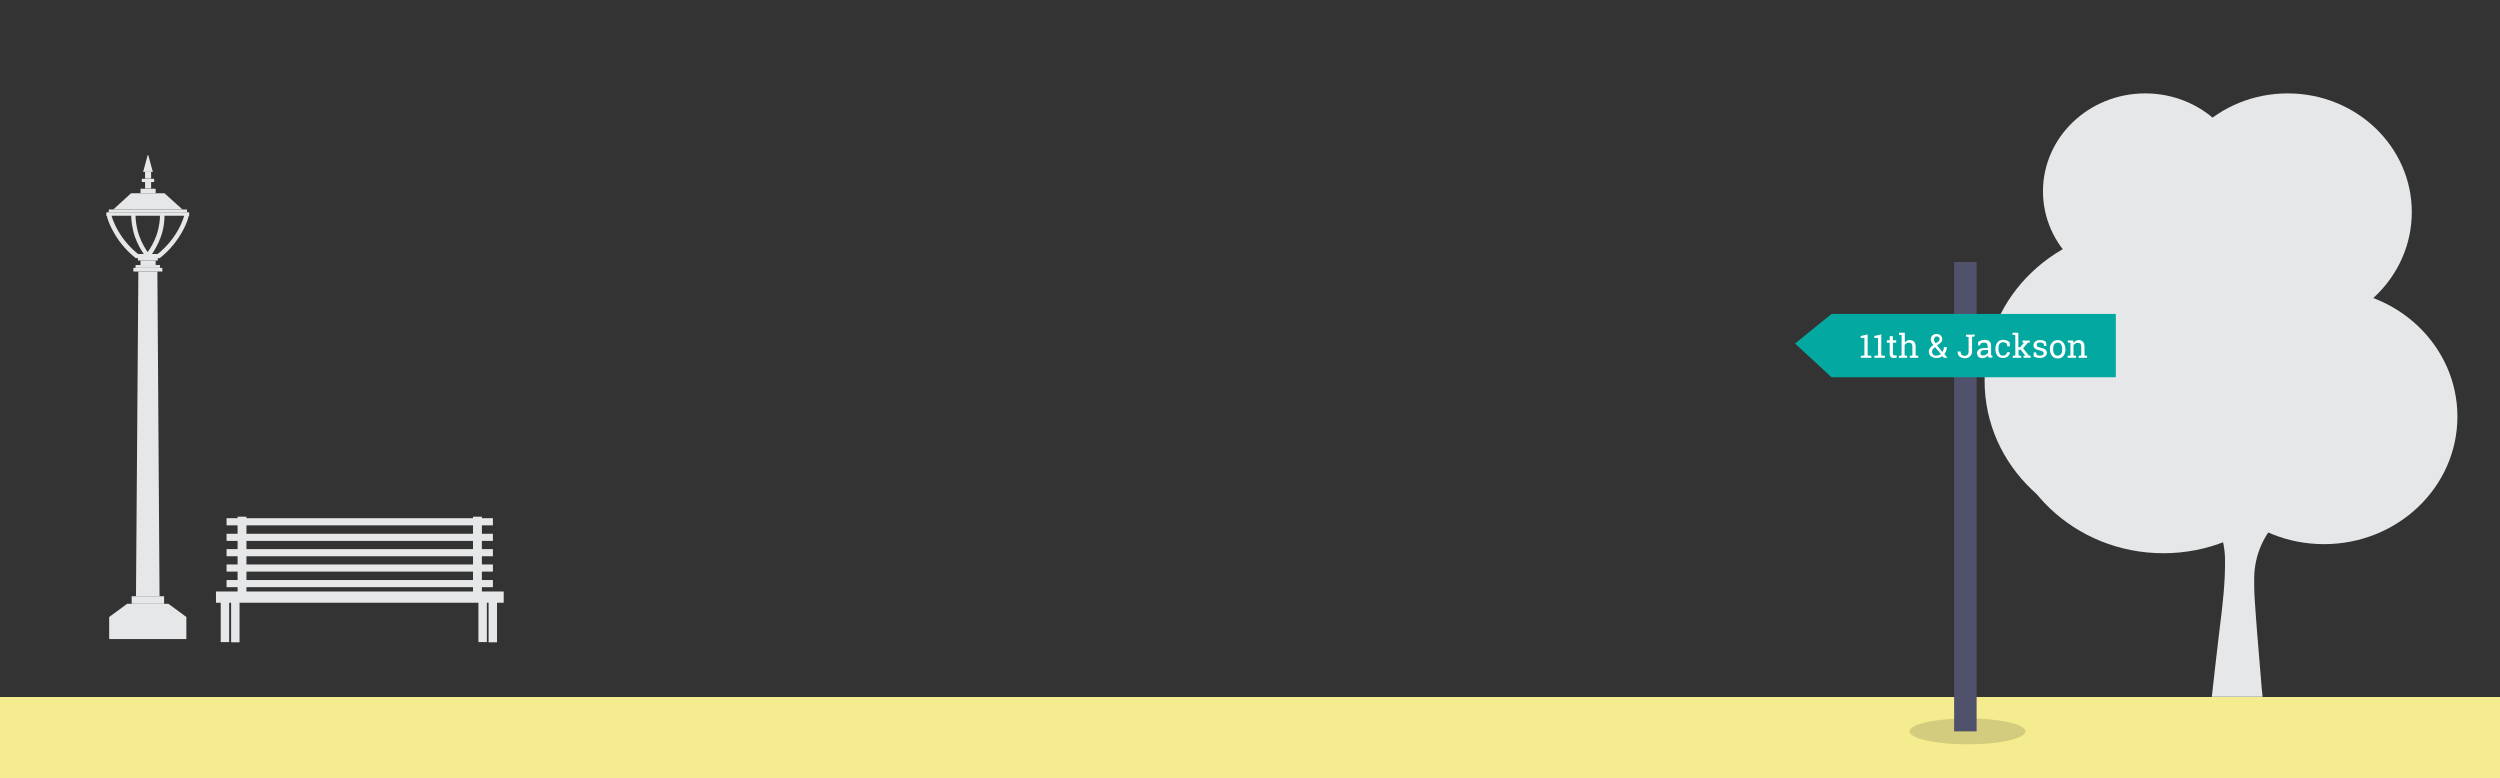 <?xml version="1.0" encoding="utf-8"?>
<!-- Generator: Adobe Illustrator 19.1.0, SVG Export Plug-In . SVG Version: 6.00 Build 0)  -->
<svg version="1.1" id="Layer_1" xmlns="http://www.w3.org/2000/svg" xmlns:xlink="http://www.w3.org/1999/xlink" x="0px" y="0px"
	 viewBox="146 253 1156.4 360" style="enable-background:new 146 253 1156.4 360;" xml:space="preserve">
<rect x="146" y="253" width="1156.4" height="360" fill="#333333" stroke="none"/>
<style type="text/css">
	.st0{fill:#E6E7E8;}
	.st1{fill:#F4EC8F;}
	.st2{fill:#D3CB7D;}
	.st3{fill:#50516A;}
	.st4{fill:#03A8A0;}
	.st5{enable-background:new    ;}
	.st6{fill:#FFFFFF;}
</style>
<path class="st0" d="M1199.5,484.3c-3.3,2.9-6.7,5.6-10.1,8.4 M1171.1,494.6c2.6,5.2,3.9,10.8,4.1,16.5v0.1
	c0.2,11.3-1.2,22.4-2.6,33.6c-1.2,10.1-2.4,20.4-3.5,30.5h23.5c-0.1-1.2-0.3-2.5-0.4-3.7c-0.9-11.6-2-23.2-2.8-34.7
	c-0.3-4.5-0.7-9-0.7-13.5c0-1,0-2.1,0-3.1c0.1-10.5,4.5-20.6,12.3-27.7"/>
<ellipse class="st0" cx="1146.7" cy="437.9" rx="74.3" ry="71"/>
<ellipse class="st0" cx="1204.2" cy="351.1" rx="57.4" ry="54.9"/>
<ellipse class="st0" cx="1221" cy="445.7" rx="61.7" ry="59"/>
<ellipse class="st0" cx="1138.3" cy="341.5" rx="47.3" ry="45.3"/>
<ellipse class="st0" cx="1138.3" cy="429.2" rx="74.3" ry="71"/>
<rect x="146" y="575.4" class="st1" width="1156.4" height="39.3"/>
<ellipse class="st2" cx="1056.1" cy="591.3" rx="26.8" ry="6"/>
<rect x="1049.9" y="374.2" class="st3" width="10.4" height="217.1"/>
<g>
	<polygon class="st4" points="1124.7,427.5 993.2,427.5 976.3,411.9 993.2,398.2 1124.7,398.2 	"/>
	<g>
		<g class="st5">
			<path class="st6" d="M1006.7,417.6l1.7-0.2v-8.1h-1.7v-0.9l3.2-0.7v9.7l1.7,0.2v0.9h-4.8L1006.7,417.6L1006.7,417.6z"/>
			<path class="st6" d="M1013,417.6l1.7-0.2v-8.1h-1.7v-0.9l3.2-0.7v9.7l1.7,0.2v0.9h-4.9L1013,417.6L1013,417.6z"/>
			<path class="st6" d="M1021.6,408.5v1.9h1.5v1.1h-1.5v4.9c0,0.4,0.1,0.6,0.2,0.8c0.2,0.2,0.4,0.2,0.6,0.2c0.1,0,0.3,0,0.4,0
				c0.2,0,0.3,0,0.4-0.1l0.2,1c-0.1,0.1-0.3,0.2-0.6,0.2c-0.3,0.1-0.5,0.1-0.8,0.1c-0.6,0-1.1-0.2-1.4-0.5c-0.4-0.4-0.5-0.9-0.5-1.7
				v-4.9h-1.3v-1.1h1.3v-1.9H1021.6z"/>
			<path class="st6" d="M1024.4,417.6l1.2-0.2V408l-1.2-0.2v-0.9h2.7v4.6c0.3-0.4,0.6-0.7,1-0.9c0.4-0.2,0.8-0.3,1.3-0.3
				c0.9,0,1.5,0.3,2,0.8s0.7,1.3,0.7,2.4v3.9l1.2,0.2v0.9h-3.9v-0.9l1.2-0.2v-3.9c0-0.7-0.1-1.2-0.4-1.5c-0.3-0.3-0.7-0.5-1.3-0.5
				c-0.4,0-0.8,0.1-1.1,0.3c-0.3,0.2-0.6,0.5-0.8,0.8v4.8l1.2,0.2v0.9h-3.9L1024.4,417.6L1024.4,417.6z"/>
			<path class="st6" d="M1038.2,415.6c0-0.6,0.2-1.1,0.5-1.6c0.4-0.5,0.9-0.9,1.6-1.4c-0.4-0.5-0.7-0.9-0.9-1.3
				c-0.2-0.4-0.3-0.8-0.3-1.2c0-0.8,0.2-1.5,0.7-1.9c0.5-0.5,1.2-0.7,2-0.7s1.4,0.2,1.9,0.7s0.7,1,0.7,1.6c0,0.5-0.1,0.9-0.4,1.3
				s-0.6,0.7-1.2,1.1l-0.8,0.6l2.5,3c0.2-0.3,0.4-0.7,0.5-1.1c0.1-0.4,0.2-0.8,0.2-1.2h1.3c0,0.7-0.1,1.3-0.3,1.8
				c-0.2,0.6-0.5,1.1-0.8,1.5l1.4,1.7l0,0h-1.7l-0.6-0.8c-0.4,0.3-0.8,0.5-1.3,0.7c-0.5,0.2-1,0.2-1.5,0.2c-1.1,0-1.9-0.3-2.6-0.9
				C1038.5,417.3,1038.2,416.5,1038.2,415.6z M1041.7,417.5c0.4,0,0.7-0.1,1.1-0.2c0.3-0.1,0.7-0.3,1-0.5l-2.7-3.2l-0.3,0.2
				c-0.5,0.3-0.8,0.7-0.9,1c-0.1,0.3-0.2,0.6-0.2,0.8c0,0.6,0.2,1,0.5,1.4S1041,417.5,1041.7,417.5z M1040.6,410.1
				c0,0.3,0.1,0.5,0.2,0.8c0.1,0.3,0.3,0.6,0.6,0.9l1-0.7c0.3-0.2,0.5-0.4,0.6-0.6s0.2-0.5,0.2-0.7c0-0.3-0.1-0.6-0.4-0.8
				c-0.2-0.2-0.6-0.4-0.9-0.4c-0.4,0-0.7,0.1-0.9,0.4C1040.7,409.4,1040.6,409.7,1040.6,410.1z"/>
			<path class="st6" d="M1059.4,407.7v0.9l-1.2,0.2v6.7c0,1-0.3,1.7-0.9,2.3s-1.4,0.9-2.4,0.9s-1.9-0.3-2.5-0.8s-0.9-1.3-0.9-2.3
				l0,0h1.4c0,0.7,0.2,1.2,0.5,1.5c0.3,0.3,0.8,0.5,1.4,0.5c0.5,0,1-0.2,1.3-0.5c0.3-0.4,0.5-0.9,0.5-1.5v-6.7l-1.2-0.2v-0.9h2.7
				L1059.4,407.7L1059.4,407.7z"/>
			<path class="st6" d="M1065.8,418.5c0-0.2-0.1-0.4-0.1-0.6s0-0.3-0.1-0.5c-0.3,0.4-0.6,0.7-1.1,0.9c-0.4,0.2-0.9,0.4-1.4,0.4
				c-0.8,0-1.5-0.2-1.9-0.6c-0.4-0.4-0.7-1-0.7-1.7c0-0.8,0.3-1.4,0.9-1.8c0.6-0.4,1.5-0.6,2.5-0.6h1.5v-1c0-0.5-0.1-0.8-0.4-1.1
				c-0.3-0.3-0.7-0.4-1.2-0.4c-0.4,0-0.7,0-1,0.1s-0.5,0.2-0.7,0.4l-0.2,0.8h-0.9v-1.6c0.4-0.3,0.8-0.5,1.3-0.7
				c0.5-0.2,1.1-0.3,1.7-0.3c0.9,0,1.7,0.2,2.2,0.7c0.6,0.5,0.8,1.1,0.8,2v3.9c0,0.1,0,0.2,0,0.3s0,0.2,0,0.3l0.6,0.1v0.9h-1.8
				L1065.8,418.5L1065.8,418.5z M1063.4,417.4c0.5,0,0.9-0.1,1.3-0.4c0.4-0.2,0.7-0.5,0.9-0.8v-1.3h-1.6c-0.6,0-1.1,0.1-1.4,0.4
				c-0.4,0.3-0.5,0.6-0.5,1s0.1,0.6,0.3,0.8C1062.6,417.4,1062.9,417.4,1063.4,417.4z"/>
			<path class="st6" d="M1072.5,417.5c0.5,0,0.9-0.1,1.3-0.5c0.4-0.3,0.6-0.7,0.6-1.1h1.3l0,0c0,0.7-0.3,1.3-0.9,1.9
				c-0.6,0.5-1.4,0.8-2.2,0.8c-1.2,0-2.1-0.4-2.7-1.1c-0.6-0.8-0.9-1.7-0.9-2.9v-0.3c0-1.1,0.3-2.1,0.9-2.9s1.5-1.2,2.7-1.2
				c0.6,0,1.2,0.1,1.7,0.3c0.5,0.2,0.9,0.5,1.3,0.9l0.1,1.8h-1.2l-0.3-1.3c-0.2-0.2-0.4-0.3-0.7-0.4c-0.3-0.1-0.6-0.2-0.9-0.2
				c-0.8,0-1.3,0.3-1.7,0.8s-0.5,1.2-0.5,2v0.3c0,0.8,0.2,1.5,0.5,2.1C1071.2,417.3,1071.7,417.5,1072.5,417.5z"/>
			<path class="st6" d="M1076.9,407.8v-0.9h2.7v6.7h0.9l1.7-2.1l-0.7-0.1v-0.9h3.4v0.9l-1,0.2l-2.1,2.5l2.6,3.3l0.9,0.2v0.9h-3.3
				v-0.9l0.8-0.1l-2.1-2.7h-1v2.6l1.2,0.2v0.9h-3.9v-0.9l1.2-0.2V408L1076.9,407.8z"/>
			<path class="st6" d="M1092.6,413h-1.1l-0.2-1c-0.2-0.2-0.4-0.3-0.7-0.4c-0.3-0.1-0.6-0.2-0.9-0.2c-0.5,0-0.9,0.1-1.2,0.3
				c-0.3,0.2-0.4,0.5-0.4,0.8c0,0.3,0.1,0.6,0.3,0.8c0.2,0.2,0.7,0.3,1.4,0.5c1,0.2,1.8,0.5,2.3,0.9s0.7,0.9,0.7,1.5
				c0,0.7-0.3,1.3-0.9,1.7s-1.3,0.7-2.3,0.7c-0.6,0-1.2-0.1-1.6-0.2c-0.5-0.1-0.9-0.3-1.3-0.6V416h1.1l0.3,1.1
				c0.2,0.2,0.4,0.3,0.7,0.3c0.3,0.1,0.6,0.1,0.9,0.1c0.5,0,0.9-0.1,1.2-0.3c0.3-0.2,0.4-0.5,0.4-0.8c0-0.3-0.1-0.6-0.4-0.8
				c-0.2-0.2-0.7-0.4-1.4-0.5c-1-0.2-1.7-0.5-2.2-0.9s-0.7-0.9-0.7-1.5c0-0.7,0.3-1.2,0.8-1.7c0.6-0.5,1.3-0.7,2.2-0.7
				c0.6,0,1.2,0.1,1.6,0.2c0.5,0.2,0.9,0.4,1.2,0.7L1092.6,413z"/>
			<path class="st6" d="M1094.2,414.4c0-1.2,0.3-2.2,1-2.9c0.6-0.8,1.5-1.2,2.6-1.2s2,0.4,2.6,1.2c0.6,0.8,1,1.8,1,3v0.2
				c0,1.2-0.3,2.2-1,3c-0.6,0.8-1.5,1.1-2.6,1.1s-2-0.4-2.6-1.2c-0.6-0.8-1-1.8-1-2.9V414.4z M1095.7,414.6c0,0.9,0.2,1.6,0.5,2.1
				c0.4,0.6,0.9,0.8,1.6,0.8s1.2-0.3,1.6-0.8c0.4-0.6,0.5-1.3,0.5-2.1v-0.2c0-0.8-0.2-1.5-0.5-2.1c-0.4-0.6-0.9-0.8-1.6-0.8
				s-1.2,0.3-1.6,0.8c-0.4,0.6-0.5,1.3-0.5,2.1V414.6z"/>
			<path class="st6" d="M1102.5,417.6l1.2-0.2v-5.8l-1.2-0.2v-0.9h2.5l0.1,1.2c0.3-0.4,0.6-0.8,1-1c0.4-0.2,0.9-0.4,1.4-0.4
				c0.9,0,1.5,0.3,2,0.8s0.7,1.3,0.7,2.4v3.9l1.2,0.2v0.9h-3.9v-0.9l1.2-0.2v-3.9c0-0.7-0.1-1.2-0.4-1.5c-0.3-0.3-0.7-0.4-1.3-0.4
				c-0.4,0-0.8,0.1-1.1,0.3c-0.3,0.2-0.6,0.5-0.8,0.8v4.7l1.2,0.2v0.9h-3.9v-0.9H1102.5L1102.5,417.6z"/>
		</g>
	</g>
</g>
<g>
	<rect x="196.5" y="538.4" class="st0" width="35.7" height="10.2"/>
	<rect x="206.9" y="528.8" class="st0" width="15" height="3.5"/>
	<polygon class="st0" points="223.9,532.3 204.8,532.3 196.5,538.4 232.2,538.4 	"/>
	<polygon class="st0" points="218.8,378.6 210,378.6 208.9,528.8 219.8,528.8 	"/>
	<rect x="207.7" y="376.9" class="st0" width="13.4" height="1.7"/>
	<rect x="208.7" y="375.6" class="st0" width="11.3" height="1.3"/>
	<rect x="196.3" y="349.9" class="st0" width="36.2" height="1.3"/>
	<rect x="209.8" y="372.2" class="st0" width="9.2" height="1.3"/>
	<rect x="211" y="373.5" class="st0" width="7" height="2.1"/>
	<rect x="211" y="340.3" class="st0" width="7" height="2.1"/>
	<rect x="211.6" y="335.7" class="st0" width="5.7" height="1.5"/>
	<polygon class="st0" points="216.7,332.5 212.2,332.5 214.3,324.8 214.6,324.8 	"/>
	<polygon class="st0" points="222.1,342.4 206.6,342.4 198.4,349.9 230.4,349.9 	"/>
	<rect x="213.1" y="337.1" class="st0" width="2.8" height="3.1"/>
	<rect x="213.1" y="332.5" class="st0" width="2.8" height="3.1"/>
	<path class="st0" d="M195.2,351.2v1.7h0.2c0.4,1.6,1.8,6,5.7,11.5c3.4,4.7,7.4,7.8,7.6,7.9l0,0v0.1H220v-0.1l0,0
		c0.2-0.1,4.2-3.2,7.6-7.9c3.9-5.4,5.3-9.8,5.7-11.5h0.2v-1.7H195.2z M209.9,370.5c-0.3-0.2-4-3.1-7.1-7.4
		c-3.3-4.6-4.7-8.5-5.2-10.3h9.1c0,1.7,0.3,5.6,1.7,9.7c1.2,3.5,3,6.4,4.1,8C212.5,370.5,209.9,370.5,209.9,370.5z M210.3,361.8
		c-1.3-3.8-1.6-7.4-1.6-9H220c0,1.6-0.3,5.2-1.6,9c-1.2,3.4-3,6.3-4.1,7.8C213.3,368.2,211.5,365.3,210.3,361.8z M226,363.1
		c-3.1,4.3-6.8,7.2-7.1,7.4h-2.6c1.1-1.6,2.9-4.5,4.1-8c1.5-4.1,1.7-8,1.7-9.7h9.1C230.7,354.6,229.3,358.5,226,363.1z"/>
</g>
<g id="XMLID_163_">
	<g id="XMLID_175_">
		<rect id="XMLID_180_" x="250.8" y="492.7" class="st0" width="123.2" height="3.3"/>
		<rect id="XMLID_179_" x="250.8" y="499.9" class="st0" width="123.2" height="3.3"/>
		<rect id="XMLID_178_" x="250.8" y="507" class="st0" width="123.2" height="3.3"/>
		<rect id="XMLID_177_" x="250.8" y="514.1" class="st0" width="123.2" height="3.3"/>
		<rect id="XMLID_176_" x="250.8" y="521.3" class="st0" width="123.2" height="3.3"/>
	</g>
	<rect id="XMLID_174_" x="245.9" y="526.6" class="st0" width="133.1" height="5.2"/>
	<g id="XMLID_171_">
		<rect id="XMLID_173_" x="255.9" y="492" class="st0" width="4.1" height="35.9"/>
		<rect id="XMLID_172_" x="364.8" y="492" class="st0" width="4.1" height="35.9"/>
	</g>
	<g id="XMLID_164_">
		<g id="XMLID_168_">
			<rect id="XMLID_170_" x="248.1" y="528.9" class="st0" width="3.9" height="21.1"/>
			<rect id="XMLID_169_" x="252.9" y="529" class="st0" width="3.9" height="21.1"/>
		</g>
		<g id="XMLID_165_">
			<rect id="XMLID_167_" x="367.3" y="528.9" class="st0" width="3.9" height="21.1"/>
			<rect id="XMLID_166_" x="372" y="529" class="st0" width="3.9" height="21.1"/>
		</g>
	</g>
</g>
<g>
	<path class="st3" d="M1512.4,660.2c-0.4,0.9-0.8,1.6-1.2,2.2c-0.4,0.6-0.8,1.1-1.3,1.4c-0.2,0.2-0.5,0.3-0.8,0.4s-0.6,0.1-0.8,0.1
		l0,0c-0.4,0-0.8-0.1-1-0.4c-0.3-0.3-0.4-0.7-0.4-1.2l0,0l0,0c0-0.3,0.1-0.7,0.2-1.2s0.3-1,0.5-1.6c0.1-0.2,0.2-0.6,0.4-1.2
		c0.2-0.6,0.5-1.3,0.7-2c0-0.1,0.1-0.4,0.3-0.9h-1.3c-0.2,0-0.4-0.2-0.4-0.4c0-0.2,0.2-0.4,0.4-0.4h1.5c0.1-0.1,0.1-0.3,0.2-0.4
		c0.4-1.1,0.8-2.3,0.9-2.5c0.1-0.2,0.3-0.3,0.5-0.3s0.3,0.3,0.3,0.5c-0.1,0.2-0.5,1.4-0.9,2.5c0,0.1,0,0.1-0.1,0.2h1.3
		c0.2,0,0.4,0.2,0.4,0.4c0,0.2-0.2,0.4-0.4,0.4h-1.6c-0.2,0.6-0.3,1-0.4,1.2c-0.3,0.8-0.5,1.5-0.7,2s-0.3,0.9-0.4,1.2
		c-0.2,0.6-0.4,1.1-0.5,1.5c-0.1,0.4-0.2,0.8-0.2,1.1l0,0c0,0.3,0.1,0.5,0.2,0.7c0.1,0.1,0.3,0.2,0.4,0.2l0,0c0.2,0,0.4,0,0.6-0.1
		c0.2-0.1,0.4-0.1,0.5-0.3c0.4-0.3,0.7-0.7,1.1-1.2c0.4-0.6,0.7-1.3,1.1-2.1c0.1-0.2,0.4-0.3,0.6-0.2
		C1512.4,659.7,1512.5,659.9,1512.4,660.2z"/>
	<path class="st3" d="M1520.3,660.2L1520.3,660.2c-0.8,1.7-1.8,4.2-3.6,4.2l0,0c-0.6,0-0.9-0.2-1.1-0.6c-0.2-0.3-0.3-0.7-0.3-1.1
		v-0.1c0-0.4,0.1-0.9,0.2-1.4s0.3-1,0.5-1.4c0.1-0.1,0.1-0.2,0.1-0.4c0.3-0.7,0.7-1.8,0.7-2.7c0-0.6-0.3-1-1-1
		c-0.5,0-1.1,0.5-1.6,1.1c-0.7,0.9-1.4,2.2-1.8,3.3l0,0c-0.6,1.5-1.2,3.2-1.4,3.9c-0.1,0.2-0.3,0.3-0.5,0.3
		c-0.2-0.1-0.3-0.3-0.3-0.5c0.2-0.6,0.8-2.3,1.4-3.9l0,0l0,0l0,0c0.6-1.7,1.2-3.3,1.4-3.9l0,0c0.2-0.6,0.3-0.8,0.4-1.1
		c0.2-0.5,0.3-0.9,0.4-1.2l0.1-0.3c0.1-0.3,0.3-0.8,0.5-1.4c0.1-0.2,0.3-0.3,0.5-0.2c0.2,0.1,0.3,0.3,0.3,0.5
		c-0.2,0.5-0.4,1-0.5,1.4c0,0.1-0.1,0.2-0.1,0.3c-0.2,0.5-0.3,0.9-0.4,1.2l-0.3,0.7c0.6-0.6,1.2-0.9,1.8-0.9c1.4,0,1.9,0.8,1.9,1.9
		c0,1-0.5,2.2-0.8,3c-0.1,0.1-0.1,0.3-0.1,0.4c-0.2,0.5-0.3,0.9-0.5,1.4c-0.1,0.4-0.2,0.8-0.2,1.2l0,0c0,0.2,0,0.5,0.1,0.6
		s0.2,0.2,0.4,0.2l0,0c1.2,0,2.2-2.1,2.8-3.6V660c0.1-0.2,0.3-0.3,0.6-0.2C1520.3,659.7,1520.4,659.9,1520.3,660.2z"/>
	<path class="st3" d="M1527.5,660.2c-0.8,1.7-1.7,2.7-2.7,3.4c-1,0.6-2.1,0.8-3.1,0.8l0,0l0,0c-0.7,0-1.4-0.3-1.8-0.7
		c-0.5-0.5-0.8-1.1-0.7-2l0,0l0,0c0-0.5,0.1-1.1,0.3-1.7l0,0c0.1-0.4,0.3-0.9,0.5-1.3c0.5-1,1.1-2,1.7-2.7c0.3-0.3,0.6-0.5,1-0.7
		c0.3-0.2,0.7-0.3,1.1-0.3c0.5,0,0.8,0.1,1.1,0.3c0.3,0.2,0.5,0.5,0.6,0.8c0.1,0.3,0,0.7-0.1,1c-0.2,0.5-0.5,1-1,1.4
		s-1.2,0.8-1.8,1.1c-0.9,0.4-1.8,0.7-2.3,0.8c-0.1,0.5-0.2,0.9-0.2,1.3l0,0c0,0.6,0.2,1.1,0.5,1.4s0.8,0.5,1.3,0.5l0,0
		c0.8,0,1.7-0.1,2.6-0.7c0.9-0.5,1.7-1.5,2.3-3c0.1-0.2,0.3-0.3,0.6-0.2C1527.5,659.7,1527.6,660,1527.5,660.2z M1520.6,659.4
		c0.5-0.1,1-0.3,1.6-0.6s1.2-0.6,1.6-1c0.3-0.3,0.6-0.6,0.7-1c0.1-0.2,0.1-0.4,0-0.6c0-0.1-0.1-0.2-0.2-0.3
		c-0.1-0.1-0.3-0.2-0.6-0.2c-0.2,0-0.5,0.1-0.7,0.2c-0.2,0.1-0.5,0.3-0.7,0.6c-0.6,0.6-1.2,1.5-1.6,2.4
		C1520.7,659.1,1520.6,659.2,1520.6,659.4z"/>
	<path class="st3" d="M1531.2,660.2c-0.4,0.8-0.8,1.8-1.4,2.6c-0.6,0.9-1.4,1.6-2.3,1.6l0,0c-0.5,0-0.9-0.2-1.1-0.6
		c-0.2-0.3-0.3-0.7-0.3-1.1v-0.1c0-0.3,0.1-0.7,0.2-1.2s0.3-1,0.5-1.6c0.1-0.2,0.2-0.6,0.4-1.2c0.2-0.6,0.5-1.3,0.7-2
		c0-0.1,0.1-0.3,0.2-0.5l0.3-0.9c0.1-0.2,0.3-0.3,0.5-0.3c0.2,0.1,0.3,0.3,0.3,0.5l-0.3,0.9l-0.2,0.5c-0.3,0.8-0.5,1.5-0.7,2
		s-0.3,0.9-0.4,1.2c-0.2,0.6-0.4,1.1-0.5,1.5s-0.2,0.8-0.2,1.1l0,0c0,0.2,0,0.5,0.1,0.6s0.2,0.2,0.4,0.2l0,0c0.6,0,1.1-0.5,1.6-1.2
		c0.5-0.8,0.9-1.7,1.3-2.5c0.1-0.2,0.4-0.3,0.6-0.2C1531.2,659.7,1531.3,659.9,1531.2,660.2z M1529,653.3c0-0.4,0.3-0.7,0.7-0.7
		c0.4,0,0.7,0.3,0.7,0.7c0,0.4-0.3,0.7-0.7,0.7C1529.3,653.9,1529,653.6,1529,653.3z"/>
	<path class="st3" d="M1538.5,660.2L1538.5,660.2c-0.8,1.7-1.8,4.2-3.6,4.2l0,0c-0.5,0-0.9-0.2-1.1-0.6c-0.2-0.3-0.3-0.7-0.3-1.1
		v-0.1c0-0.3,0.1-0.7,0.2-1.2s0.3-1,0.5-1.6c0.2-0.5,0.3-0.9,0.4-1.1c0.1-0.4,0.2-0.6,0.4-1l-0.3-0.1c-0.6-0.2-1.2-0.4-1.8-0.7
		c-0.1,0.2-0.1,0.4-0.2,0.5l0,0l-1.6,3.5c-0.1,0.2-0.3,0.3-0.6,0.2c-0.2-0.1-0.3-0.3-0.2-0.6l1.6-3.5c0.1-0.2,0.2-0.4,0.2-0.6
		c-0.7-0.5-1.1-1-1-1.9c0-0.3,0.2-0.6,0.4-0.8l0,0c0.2-0.2,0.5-0.3,0.8-0.3c0.1,0,0.2,0,0.3,0l0,0c0.3,0.1,0.5,0.3,0.6,0.5
		c0.1,0.2,0.2,0.5,0.2,0.7c0,0.2,0,0.4-0.1,0.6s-0.1,0.4-0.2,0.7c0.6,0.3,1.2,0.5,1.8,0.7c0.3,0.1,0.5,0.2,0.8,0.2
		c0.2,0.1,0.3,0.3,0.2,0.6l0,0c-0.2,0.6-0.3,0.9-0.5,1.4c-0.1,0.3-0.2,0.6-0.4,1.1c-0.2,0.6-0.4,1.1-0.5,1.5
		c-0.1,0.4-0.2,0.8-0.2,1.1l0,0c0,0.2,0,0.5,0.2,0.6c0.1,0.1,0.2,0.2,0.4,0.2c1.3,0,2.2-2.1,2.8-3.6v-0.1c0.1-0.2,0.3-0.3,0.6-0.2
		C1538.5,659.7,1538.6,659.9,1538.5,660.2z M1532.5,654.8c0-0.1,0-0.2-0.1-0.3c0-0.1-0.1-0.1-0.1-0.1l0,0h-0.1c-0.1,0-0.2,0-0.2,0.1
		l0,0c-0.1,0.1-0.1,0.2-0.1,0.3c0,0.4,0.2,0.7,0.5,0.9c0.1-0.2,0.1-0.3,0.2-0.5C1532.5,655,1532.5,654.9,1532.5,654.8z"/>
	<path class="st3" d="M1549,660.2L1549,660.2c-0.8,1.7-1.8,4.2-3.6,4.2l0,0l0,0c-0.5,0-0.9-0.2-1.1-0.6c-0.2-0.2-0.2-0.5-0.3-0.8
		c-0.6,0.8-1.3,1.4-2.2,1.4l0,0c-0.5,0-0.9-0.2-1.1-0.6c-0.2-0.3-0.3-0.7-0.3-1.1v-0.1c0-0.3,0.1-0.7,0.2-1.2s0.3-1,0.5-1.6
		c0.1-0.3,0.3-0.9,0.6-1.6c0.3-0.9,0.7-2,1.1-3c0.1-0.2,0.3-0.3,0.5-0.2s0.3,0.3,0.2,0.5c-0.4,1.2-0.8,2.2-1.1,3
		c-0.3,0.7-0.5,1.3-0.6,1.6c-0.2,0.6-0.4,1.1-0.5,1.5s-0.2,0.8-0.2,1.1l0,0c0,0.2,0,0.5,0.1,0.6s0.2,0.2,0.5,0.2
		c1.2,0,2.2-2.1,2.8-3.6l0,0c0,0,0,0,0-0.1c0.1-0.3,0.3-0.9,0.6-1.6c0.4-0.9,0.7-2,1.1-3c0.1-0.2,0.3-0.3,0.5-0.2s0.3,0.3,0.3,0.5
		c-0.4,1.2-0.8,2.2-1.1,3c-0.3,0.7-0.5,1.3-0.6,1.6l0,0v0.1c-0.2,0.5-0.3,1-0.4,1.4s-0.2,0.8-0.2,1.1l0,0c0,0.2,0,0.5,0.1,0.6
		s0.2,0.2,0.4,0.2l0,0c1.2,0,2.2-2.1,2.8-3.6v-0.1c0.1-0.2,0.3-0.3,0.6-0.2C1549,659.7,1549.1,659.9,1549,660.2z"/>
	<path class="st3" d="M1554.5,660.8L1554.5,660.8L1554.5,660.8c0,1.2-0.5,2.1-1.2,2.7s-1.6,0.9-2.4,0.9l0,0c-0.1,0-0.1,0-0.2,0
		c-0.8,0-1.5-0.4-2-0.9s-0.8-1.2-0.8-1.9c0-0.1,0-0.1,0-0.2c0.1-0.7,0.3-1.4,0.8-2c0.5-0.5,1.1-0.8,1.9-0.8c0.5,0,1,0.2,1.4,0.6
		c0.3,0.3,0.5,0.8,0.6,1.4c0,0.2-0.2,0.4-0.4,0.4s-0.4-0.2-0.4-0.4c0-0.3-0.1-0.6-0.3-0.8c-0.2-0.2-0.5-0.3-0.7-0.3
		c-0.5,0-1,0.2-1.3,0.6c-0.4,0.4-0.6,0.9-0.6,1.4v0.1c0,0.5,0.2,1,0.5,1.4c0.3,0.4,0.9,0.6,1.4,0.7c0.1,0,0.1,0,0.2,0l0,0
		c0.7,0,1.4-0.2,1.9-0.7c0.5-0.4,0.9-1.1,0.9-2l0,0c0-1-0.5-1.8-1-2.7c-0.1-0.2-0.2-0.4-0.3-0.6c-0.1,0.1-0.3,0.3-0.4,0.5
		c-0.2,0.2-0.4,0.2-0.6,0c-0.2-0.1-0.2-0.4-0.1-0.6c0.2-0.3,0.4-0.5,0.7-0.7l0,0c-0.2-0.6-0.4-1.1-0.3-1.7c0-0.2,0.1-0.4,0.2-0.6
		l0,0c0.1-0.2,0.2-0.3,0.3-0.5c0.1-0.1,0.3-0.2,0.4-0.3c0.2-0.1,0.3-0.1,0.5-0.1c0.3,0,0.5,0.1,0.7,0.3c0.2,0.2,0.2,0.4,0.3,0.7
		c0,0.2,0,0.4-0.1,0.6c0,0.2-0.1,0.4-0.2,0.6c-0.2,0.5-0.5,0.9-0.8,1.2c0.1,0.3,0.3,0.5,0.4,0.8
		C1553.9,658.6,1554.5,659.6,1554.5,660.8z M1553,655.3c0.1-0.1,0.1-0.3,0.1-0.4c0-0.1,0.1-0.2,0-0.4c0-0.1,0-0.1,0-0.2
		c0,0,0,0-0.1,0h-0.1c-0.1,0-0.1,0.1-0.2,0.1c-0.1,0.1-0.1,0.1-0.2,0.2l0,0c0,0.1-0.1,0.2-0.1,0.3c0,0.3,0,0.6,0.1,0.9
		C1552.7,655.8,1552.8,655.5,1553,655.3z"/>
	<path class="st3" d="M1563.9,660.2L1563.9,660.2c-0.8,1.7-1.8,4.2-3.6,4.2l0,0l0,0c-0.5,0-0.9-0.2-1.1-0.6
		c-0.2-0.2-0.2-0.5-0.3-0.8c-0.6,0.8-1.3,1.4-2.2,1.4l0,0c-0.5,0-0.9-0.2-1.1-0.6c-0.2-0.3-0.3-0.7-0.3-1.1v-0.1
		c0-0.3,0.1-0.7,0.2-1.2s0.3-1,0.5-1.6c0.1-0.3,0.3-0.9,0.6-1.6c0.3-0.9,0.7-2,1.1-3c0.1-0.2,0.3-0.3,0.5-0.2s0.3,0.3,0.2,0.5
		c-0.4,1.2-0.8,2.2-1.1,3c-0.3,0.7-0.5,1.3-0.6,1.6c-0.2,0.6-0.4,1.1-0.5,1.5s-0.2,0.8-0.2,1.1l0,0c0,0.2,0,0.5,0.1,0.6
		s0.2,0.2,0.5,0.2c1.2,0,2.2-2.1,2.8-3.6l0,0c0,0,0,0,0-0.1c0.1-0.3,0.3-0.9,0.6-1.6c0.4-0.9,0.7-2,1.1-3c0.1-0.2,0.3-0.3,0.5-0.2
		s0.3,0.3,0.3,0.5c-0.4,1.2-0.8,2.2-1.1,3c-0.3,0.7-0.5,1.3-0.6,1.6l0,0v0.1c-0.2,0.5-0.3,1-0.4,1.4s-0.2,0.8-0.2,1.1l0,0
		c0,0.2,0,0.5,0.1,0.6s0.2,0.2,0.4,0.2l0,0c1.2,0,2.2-2.1,2.8-3.6v-0.1c0.1-0.2,0.3-0.3,0.6-0.2
		C1563.9,659.7,1564,659.9,1563.9,660.2z"/>
	<path class="st3" d="M1571.9,660.2L1571.9,660.2c-0.8,1.7-1.8,4.2-3.6,4.2l0,0c-0.5,0-0.9-0.2-1.1-0.6c-0.2-0.3-0.3-0.7-0.3-1.1
		l0,0c-0.7,1-1.5,1.7-2.5,1.6c-0.6,0-1-0.3-1.2-0.7c-0.3-0.4-0.4-1-0.4-1.6c0-1.1,0.6-3.3,1.6-5c0.7-1.2,1.7-2.1,2.8-2.2
		c0.1,0,0.1,0,0.2,0c0.5,0,1,0.3,1.4,0.7c0.1,0.1,0.2,0.2,0.3,0.4c0.1-0.3,0.2-0.6,0.3-0.9c0.1-0.2,0.3-0.3,0.5-0.2
		c0.2,0.1,0.3,0.3,0.2,0.5c-0.2,0.6-0.6,1.6-1,2.7c-0.3,0.7-0.5,1.4-0.7,2s-0.4,1.1-0.5,1.5s-0.2,0.8-0.2,1.1l0,0
		c0,0.2,0,0.5,0.1,0.6s0.2,0.2,0.5,0.2c1.2,0,2.2-2.1,2.8-3.6v-0.1c0.1-0.2,0.3-0.3,0.6-0.2C1571.9,659.7,1572,659.9,1571.9,660.2z
		 M1567.9,658.5c0.2-0.4,0.3-0.8,0.5-1.1c0-0.1,0-0.1,0-0.1c0-0.5-0.1-0.8-0.4-1.1c-0.2-0.2-0.5-0.4-0.8-0.4h-0.1
		c-0.8,0-1.5,0.8-2.1,1.8c-0.9,1.5-1.4,3.5-1.5,4.5c0,0.5,0.1,0.9,0.2,1.1c0.1,0.2,0.3,0.3,0.6,0.3
		C1566,663.5,1567.1,660.5,1567.9,658.5z"/>
	<path class="st3" d="M1576.1,660.2c-0.4,0.9-0.8,1.6-1.2,2.2c-0.4,0.6-0.8,1.1-1.3,1.4c-0.2,0.2-0.5,0.3-0.8,0.4s-0.6,0.1-0.8,0.1
		l0,0c-0.4,0-0.8-0.1-1-0.4c-0.3-0.3-0.4-0.7-0.4-1.2l0,0l0,0c0-0.3,0.1-0.8,0.2-1.2c0.1-0.5,0.3-1,0.5-1.6c0.5-1.6,1.1-3.2,1.7-4.9
		l0.4-1.3l0.1-0.3c0.1-0.3,0.3-0.8,0.5-1.4c0.1-0.2,0.3-0.3,0.5-0.3c0.2,0.1,0.3,0.3,0.3,0.5c-0.2,0.5-0.4,1.1-0.5,1.4
		c0,0.1-0.1,0.2-0.1,0.4l-0.4,1.3c-0.6,1.6-1.1,3.2-1.7,4.9c-0.2,0.6-0.3,1.1-0.5,1.5c-0.1,0.4-0.2,0.8-0.2,1l0,0
		c0,0.3,0.1,0.5,0.2,0.7c0.1,0.1,0.3,0.2,0.4,0.2l0,0c0.2,0,0.4,0,0.6-0.1c0.2-0.1,0.4-0.1,0.5-0.3c0.4-0.3,0.7-0.7,1.1-1.2
		c0.4-0.6,0.7-1.3,1.1-2.1c0.1-0.2,0.4-0.3,0.6-0.2C1576.1,659.7,1576.2,659.9,1576.1,660.2z"/>
	<path class="st3" d="M1584.8,660.8L1584.8,660.8L1584.8,660.8c0,1.2-0.5,2.1-1.2,2.7s-1.6,0.9-2.4,0.9l0,0c-0.1,0-0.1,0-0.2,0
		c-0.8,0-1.5-0.4-2-0.9s-0.8-1.2-0.8-1.9c0-0.1,0-0.1,0-0.2c0.1-0.7,0.3-1.4,0.8-2c0.5-0.5,1.1-0.8,1.9-0.8c0.5,0,1,0.2,1.4,0.6
		c0.3,0.3,0.5,0.8,0.6,1.4c0,0.2-0.2,0.4-0.4,0.4s-0.4-0.2-0.4-0.4c0-0.3-0.1-0.6-0.3-0.8c-0.2-0.2-0.5-0.3-0.7-0.3
		c-0.5,0-1,0.2-1.3,0.6c-0.4,0.4-0.6,0.9-0.6,1.4v0.1c0,0.5,0.2,1,0.5,1.4c0.3,0.4,0.9,0.6,1.4,0.7c0.1,0,0.1,0,0.2,0l0,0
		c0.7,0,1.4-0.2,1.9-0.7c0.5-0.4,0.9-1.1,0.9-2l0,0c0-1-0.5-1.8-1-2.7c-0.1-0.2-0.2-0.4-0.3-0.6c-0.1,0.1-0.3,0.3-0.4,0.5
		c-0.2,0.2-0.4,0.2-0.6,0c-0.2-0.1-0.2-0.4-0.1-0.6c0.2-0.3,0.4-0.5,0.7-0.7l0,0c-0.2-0.6-0.4-1.1-0.3-1.7c0-0.2,0.1-0.4,0.2-0.6
		l0,0c0.1-0.2,0.2-0.3,0.3-0.5c0.1-0.1,0.3-0.2,0.4-0.3c0.2-0.1,0.3-0.1,0.5-0.1c0.3,0,0.5,0.1,0.7,0.3c0.2,0.2,0.2,0.4,0.3,0.7
		c0,0.2,0,0.4-0.1,0.6c0,0.2-0.1,0.4-0.2,0.6c-0.2,0.5-0.5,0.9-0.8,1.2c0.1,0.3,0.3,0.5,0.4,0.8
		C1584.2,658.6,1584.8,659.6,1584.8,660.8z M1583.3,655.3c0.1-0.1,0.1-0.3,0.1-0.4c0-0.1,0.1-0.2,0-0.4c0-0.1,0-0.1,0-0.2
		c0,0,0,0-0.1,0h-0.1c-0.1,0-0.1,0.1-0.2,0.1c-0.1,0.1-0.1,0.1-0.2,0.2l0,0c0,0.1-0.1,0.2-0.1,0.3c0,0.3,0,0.6,0.1,0.9
		C1583,655.8,1583.2,655.5,1583.3,655.3z"/>
	<path class="st3" d="M1594.6,660.1c0,0.1-0.1,0.3-0.2,0.4s-0.1,0.2-0.2,0.3c-0.3,0.5-0.6,1-1,1.4c-0.4,0.4-1,0.7-1.7,0.7
		c-0.2,0-0.4,0-0.6-0.1c-0.3-0.1-0.6-0.2-0.8-0.5c-0.8,1.1-1.8,1.9-3,1.8l0,0l0,0l0,0c-0.7,0-1.2-0.4-1.4-0.8
		c-0.9,2.5-1.7,4.7-1.9,5.3c-0.1,0.2-0.3,0.3-0.5,0.3c-0.2-0.1-0.3-0.3-0.3-0.5c0.2-0.6,1.2-3.4,2.2-6.2c1.1-3.1,2.3-6.3,2.5-6.9
		c0-0.1,0.1-0.2,0.1-0.3c0.1-0.2,0.3-0.3,0.5-0.3c0.2,0.1,0.3,0.3,0.3,0.5l-0.2,0.4c0.6-0.6,1.2-1,2-1c0.6,0,1,0.3,1.3,0.7
		c0.3,0.4,0.4,1,0.4,1.6v0.1l0,0c-0.1,1.1-0.6,2.9-1.4,4.4c0,0.1-0.1,0.1-0.1,0.2c0.2,0.2,0.4,0.3,0.6,0.4c0.1,0,0.2,0,0.4,0
		c0.5,0,0.8-0.2,1.2-0.5c0.3-0.3,0.6-0.8,0.8-1.2c0-0.1,0.1-0.2,0.2-0.3c0-0.1,0.1-0.2,0.1-0.4c0.1-0.2,0.3-0.3,0.6-0.2
		C1594.6,659.7,1594.7,659.9,1594.6,660.1z M1590.4,660.1c-0.1,0.2-0.1,0.4-0.1,0.5c0.6-1.2,0.9-2.5,1-3.4l0,0v-0.1l0,0
		c0-0.5,0-0.9-0.2-1.1c-0.1-0.2-0.3-0.3-0.6-0.3c-1.6,0-2.8,3-3.6,5l-0.1,0.3c-0.1,0.5-0.3,1-0.3,1.4c0,0.6,0.1,1,0.7,1l0,0l0,0
		c0.9,0,1.8-0.7,2.4-1.7c-0.1-0.3-0.2-0.6-0.2-1c0-0.3,0-0.6,0.1-1c0.1-0.2,0.3-0.4,0.5-0.3C1590.3,659.6,1590.4,659.9,1590.4,660.1
		z"/>
	<path class="st3" d="M1602.3,660.1c-0.1,0.1-0.1,0.3-0.2,0.4s-0.1,0.2-0.2,0.3c-0.3,0.5-0.6,1-1,1.4c-0.5,0.4-1,0.7-1.7,0.7
		c-0.2,0-0.4,0-0.6-0.1c-0.3-0.1-0.6-0.3-0.9-0.5c-0.7,1-1.7,1.8-2.7,1.8c-3.3,0-1.1-5.5,0-7.3c0.7-1.2,1.7-2.1,2.8-2.1l0,0
		c0.6,0,1.1,0.2,1.5,0.7c0.3,0.4,0.5,0.9,0.5,1.6c0,1.3-0.7,3.1-1.5,4.6c0.1,0.2,0.4,0.3,0.6,0.4c0.1,0,0.2,0,0.3,0
		c0.5,0,0.9-0.2,1.2-0.5c0.3-0.3,0.6-0.8,0.8-1.2c0.1-0.1,0.1-0.2,0.2-0.3s0.1-0.2,0.2-0.4c0.1-0.2,0.3-0.3,0.6-0.2
		C1602.3,659.7,1602.4,659.9,1602.3,660.1z M1598.1,660.1c-0.1,0.2-0.1,0.3-0.1,0.5c0.6-1.2,1-2.5,1-3.4c0-0.5-0.1-0.8-0.3-1
		c-0.2-0.2-0.5-0.4-0.9-0.4c-0.8,0-1.5,0.7-2,1.7c-0.8,1.3-2.7,6-0.7,6c0.7,0,1.6-0.8,2.2-1.7c-0.1-0.3-0.2-0.6-0.2-0.9s0-0.6,0.1-1
		c0.1-0.2,0.3-0.4,0.5-0.3C1598,659.6,1598.2,659.9,1598.1,660.1z"/>
	<path class="st3" d="M1606.4,660.2c-0.4,0.9-0.8,1.6-1.2,2.2c-0.4,0.6-0.8,1.1-1.3,1.4c-0.2,0.2-0.5,0.3-0.8,0.4s-0.6,0.1-0.8,0.1
		l0,0c-0.4,0-0.8-0.1-1-0.4c-0.3-0.3-0.4-0.7-0.4-1.2l0,0l0,0c0-0.3,0.1-0.7,0.2-1.2s0.3-1,0.5-1.6c0.1-0.2,0.2-0.6,0.4-1.2
		c0.2-0.6,0.5-1.3,0.7-2c0-0.1,0.1-0.4,0.3-0.9h-1.3c-0.2,0-0.4-0.2-0.4-0.4c0-0.2,0.2-0.4,0.4-0.4h1.5c0.1-0.1,0.1-0.3,0.2-0.4
		c0.4-1.1,0.8-2.3,0.9-2.5c0.1-0.2,0.3-0.3,0.5-0.3c0.2,0.1,0.3,0.3,0.3,0.5c-0.1,0.2-0.5,1.4-0.9,2.5c0,0.1,0,0.1-0.1,0.2h1.3
		c0.2,0,0.4,0.2,0.4,0.4c0,0.2-0.2,0.4-0.4,0.4h-1.6c-0.2,0.6-0.3,1-0.4,1.2c-0.3,0.8-0.5,1.5-0.7,2s-0.3,0.9-0.4,1.2
		c-0.2,0.6-0.4,1.1-0.5,1.5c-0.1,0.4-0.2,0.8-0.2,1.1l0,0c0,0.3,0.1,0.5,0.2,0.7c0.1,0.1,0.3,0.2,0.4,0.2l0,0c0.2,0,0.4,0,0.6-0.1
		c0.2-0.1,0.4-0.1,0.5-0.3c0.4-0.3,0.7-0.7,1.1-1.2c0.4-0.6,0.7-1.3,1.1-2.1c0.1-0.2,0.4-0.3,0.6-0.2
		C1606.4,659.7,1606.5,659.9,1606.4,660.2z"/>
</g>
<g>
	<path class="st3" d="M1489.4,657.2l-6.7,2.5l5,2.3c0.3,0.1,0.4,0.4,0.3,0.7c-0.1,0.2-0.4,0.4-0.7,0.2l-6.2-2.7
		c-0.1,0-0.2-0.1-0.3-0.3c-0.1-0.3,0-0.6,0.3-0.7l7.9-3c0.3-0.1,0.6,0,0.7,0.3C1489.8,656.8,1489.7,657.1,1489.4,657.2z"/>
	<path class="st3" d="M1501.3,657.2l-6.7,2.5l5,2.3c0.3,0.1,0.4,0.4,0.3,0.7c-0.1,0.2-0.4,0.4-0.7,0.2l-6.2-2.7
		c-0.1,0-0.2-0.1-0.3-0.3c-0.1-0.3,0-0.6,0.3-0.7l7.9-3c0.3-0.1,0.6,0,0.7,0.3C1501.6,656.8,1501.5,657.1,1501.3,657.2z"/>
</g>
</svg>
